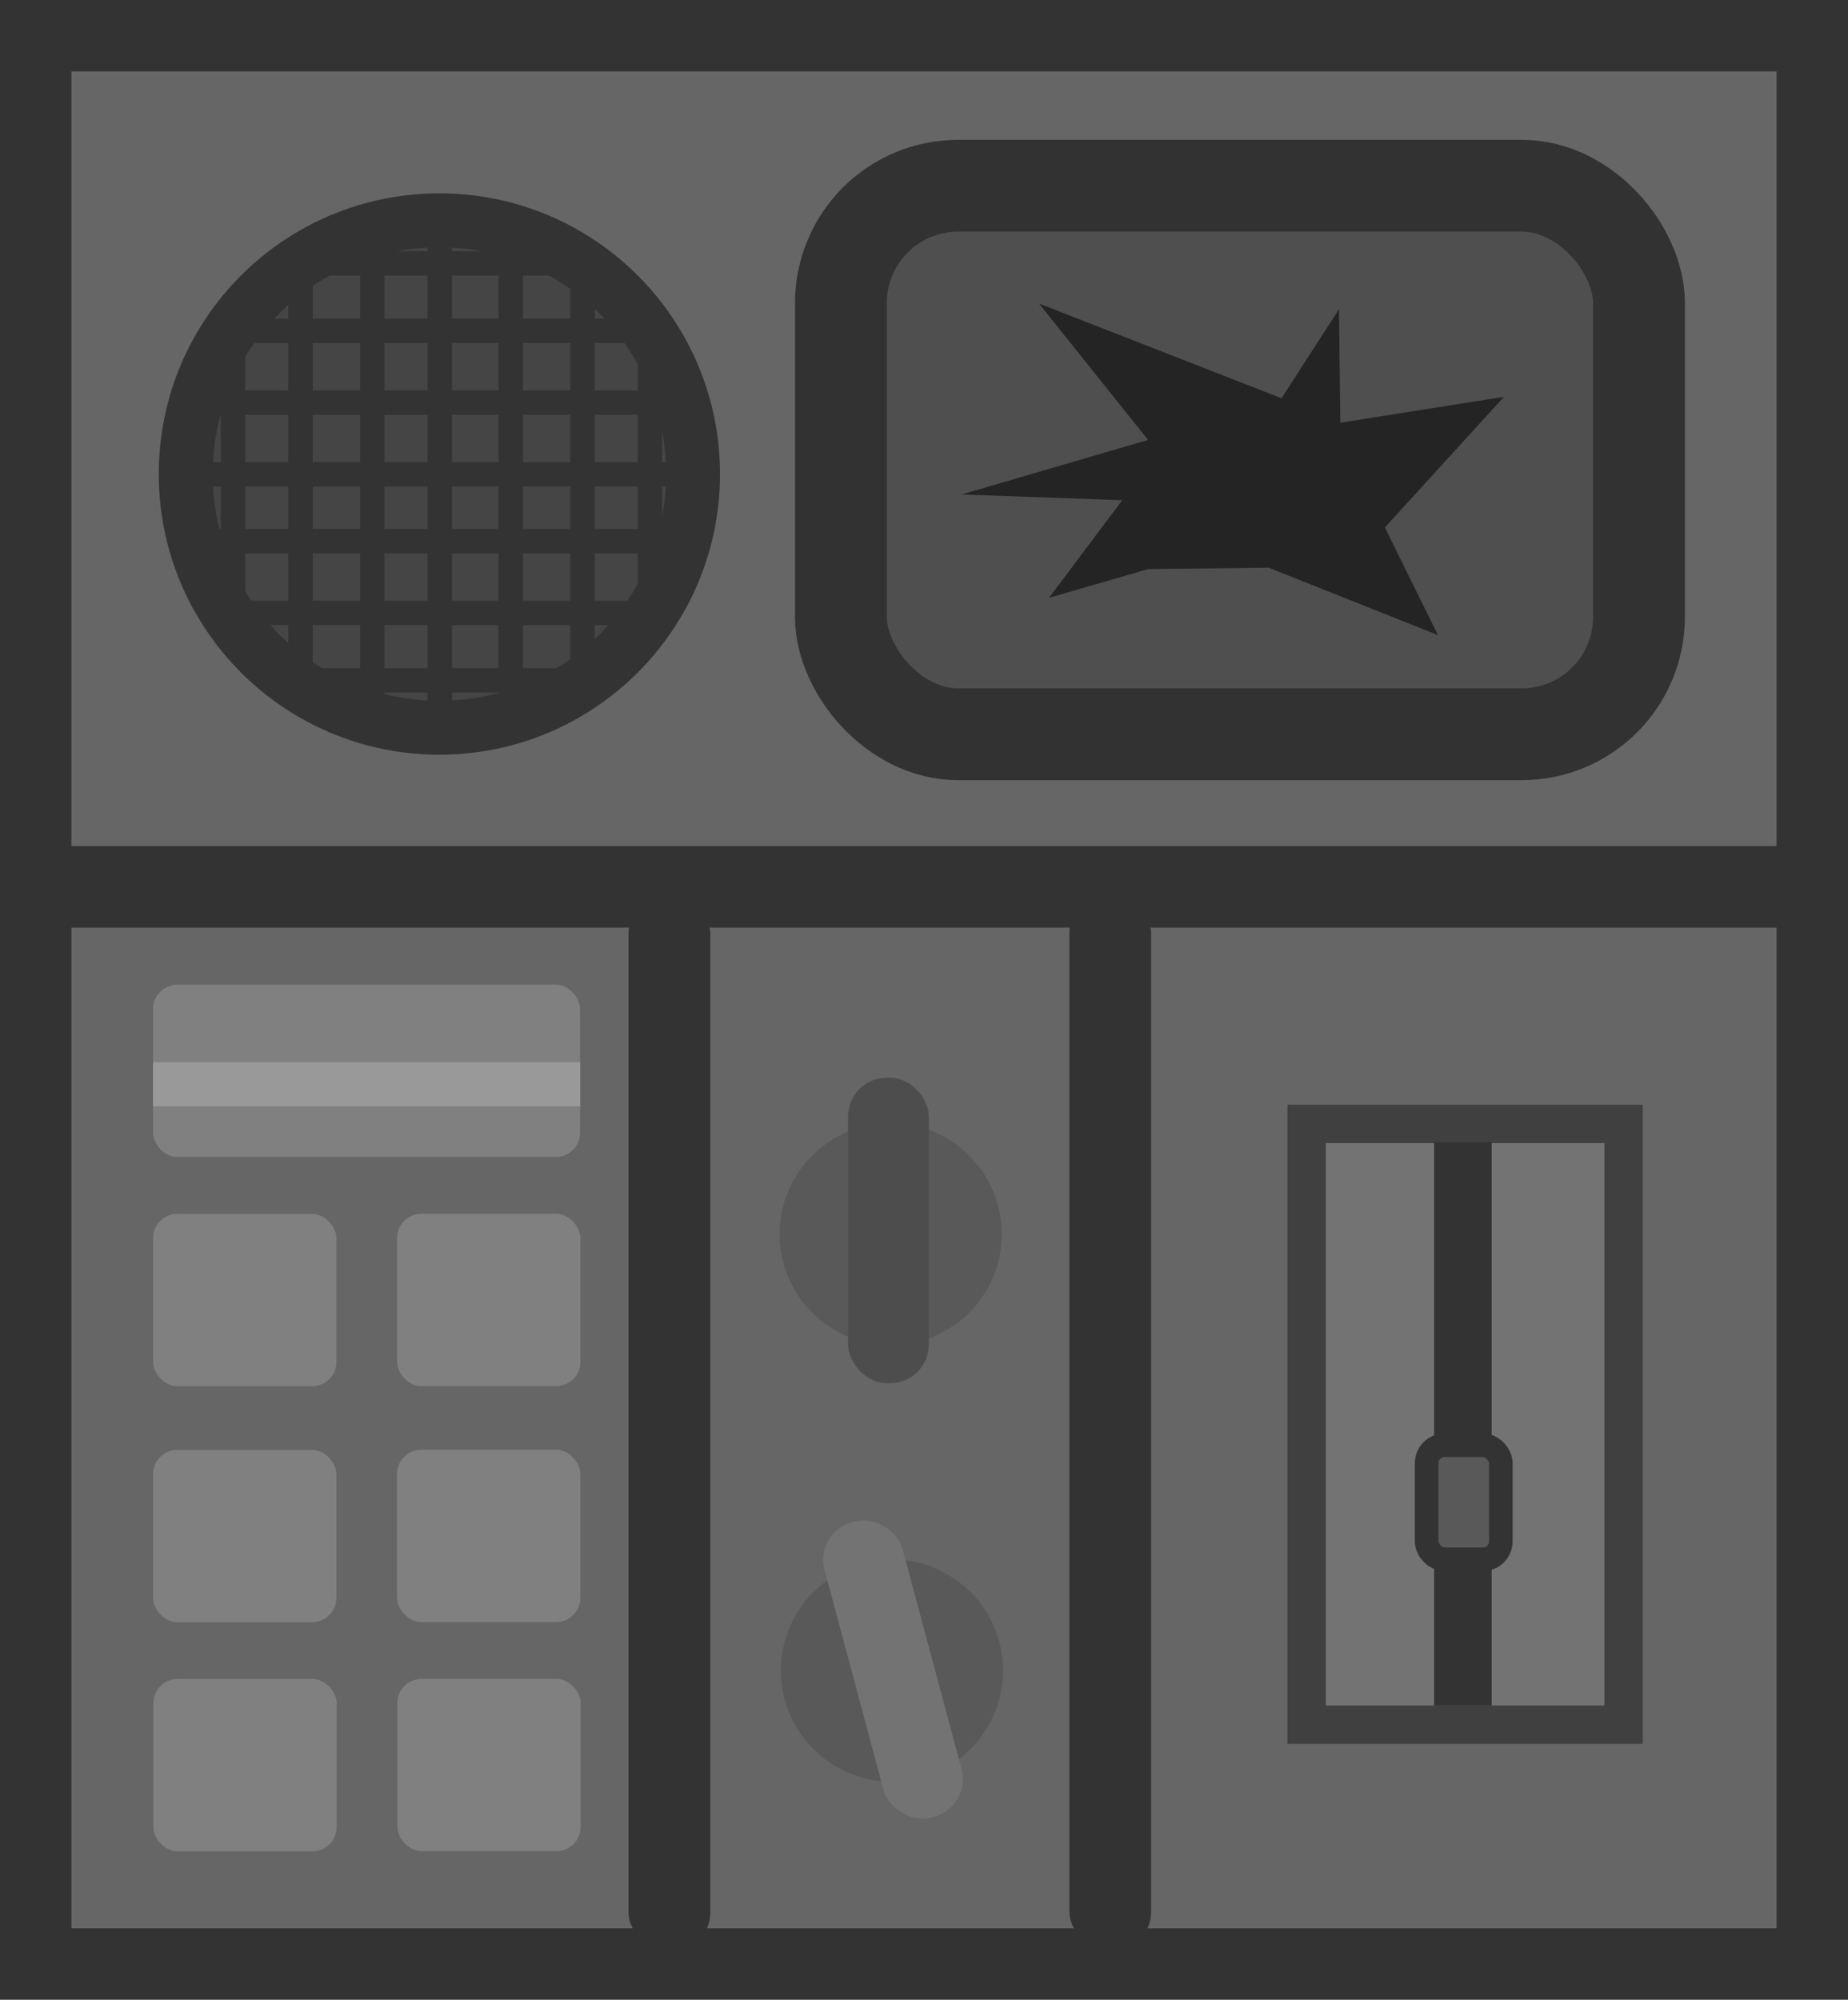 <?xml version="1.0" encoding="UTF-8" standalone="no"?>
<!-- Created with Inkscape (http://www.inkscape.org/) -->

<svg
   width="39.131mm"
   height="42.335mm"
   viewBox="0 0 39.131 42.335"
   version="1.1"
   id="svg85555"
   inkscape:version="1.3 (0e150ed6c4, 2023-07-21)"
   sodipodi:docname="panel_without_button_small.svg"
   xmlns:inkscape="http://www.inkscape.org/namespaces/inkscape"
   xmlns:sodipodi="http://sodipodi.sourceforge.net/DTD/sodipodi-0.dtd"
   xmlns="http://www.w3.org/2000/svg"
   xmlns:svg="http://www.w3.org/2000/svg">
  <sodipodi:namedview
     id="namedview85557"
     pagecolor="#ffffff"
     bordercolor="#000000"
     borderopacity="0.25"
     inkscape:showpageshadow="2"
     inkscape:pageopacity="0.0"
     inkscape:pagecheckerboard="0"
     inkscape:deskcolor="#d1d1d1"
     inkscape:document-units="mm"
     showgrid="false"
     inkscape:zoom="0.76167929"
     inkscape:cx="40.699544"
     inkscape:cy="54.484874"
     inkscape:window-width="1920"
     inkscape:window-height="1009"
     inkscape:window-x="1912"
     inkscape:window-y="-8"
     inkscape:window-maximized="1"
     inkscape:current-layer="layer1" />
  <defs
     id="defs85552" />
  <g
     inkscape:label="Слой 1"
     inkscape:groupmode="layer"
     id="layer1"
     transform="translate(-81.171,-134.106)">
    <g
       id="g94271-1"
       transform="translate(-5406.299,839.27)">
      <g
         id="g91129-2-0"
         transform="translate(124.353,-262.699)">
        <rect
           style="fill:#666666;fill-opacity:1;stroke:#333333;stroke-width:1.512;stroke-dasharray:none;stroke-opacity:1;paint-order:fill markers stroke;stop-color:#000000"
           id="rect55529-4-9-3"
           width="37.619"
           height="40.823"
           x="5363.873"
           y="-441.709"
           ry="0" />
        <circle
           style="fill:#454545;fill-opacity:1;stroke:#333333;stroke-width:1.142;stroke-dasharray:none;stroke-opacity:1;paint-order:fill markers stroke;stop-color:#000000"
           id="path60773-1-2-8-0"
           cx="5372.421"
           cy="-432.43"
           r="5.371" />
        <rect
           style="fill:#333333;fill-opacity:1;stroke:none;stroke-width:1.602;stroke-dasharray:none;stroke-opacity:1;paint-order:fill markers stroke;stop-color:#000000"
           id="rect63758-3-6-3"
           width="0.516"
           height="10.917"
           x="5372.171"
           y="-437.923" />
        <rect
           style="fill:#333333;fill-opacity:1;stroke:none;stroke-width:1.602;stroke-dasharray:none;stroke-opacity:1;paint-order:fill markers stroke;stop-color:#000000"
           id="rect63758-8-7-3-7"
           width="0.516"
           height="10.917"
           x="432.165"
           y="5367.099"
           transform="rotate(-90)" />
        <rect
           style="fill:#333333;fill-opacity:1;stroke:none;stroke-width:1.51;stroke-dasharray:none;stroke-opacity:1;paint-order:fill markers stroke;stop-color:#000000"
           id="rect63758-8-2-7-7-6"
           width="0.516"
           height="9.71"
           x="433.684"
           y="5367.424"
           transform="rotate(-90)" />
        <rect
           style="fill:#333333;fill-opacity:1;stroke:none;stroke-width:1.482;stroke-dasharray:none;stroke-opacity:1;paint-order:fill markers stroke;stop-color:#000000"
           id="rect63758-8-2-5-8-6-2"
           width="0.516"
           height="9.345"
           x="435.203"
           y="5367.869"
           transform="rotate(-90)" />
        <rect
           style="fill:#333333;fill-opacity:1;stroke:none;stroke-width:1.253;stroke-dasharray:none;stroke-opacity:1;paint-order:fill markers stroke;stop-color:#000000"
           id="rect63758-8-2-5-4-6-5-0"
           width="0.516"
           height="6.686"
           x="436.632"
           y="5369.206"
           transform="rotate(-90)" />
        <rect
           style="fill:#333333;fill-opacity:1;stroke:none;stroke-width:1.51;stroke-dasharray:none;stroke-opacity:1;paint-order:fill markers stroke;stop-color:#000000"
           id="rect63758-8-2-3-6-0-6"
           width="0.516"
           height="9.71"
           x="-431.268"
           y="5367.51"
           transform="matrix(0,1,1,0,0,0)" />
        <rect
           style="fill:#333333;fill-opacity:1;stroke:none;stroke-width:1.482;stroke-dasharray:none;stroke-opacity:1;paint-order:fill markers stroke;stop-color:#000000"
           id="rect63758-8-2-5-6-7-6-6"
           width="0.516"
           height="9.345"
           x="-429.748"
           y="5367.955"
           transform="matrix(0,1,1,0,0,0)" />
        <rect
           style="fill:#333333;fill-opacity:1;stroke:none;stroke-width:1.253;stroke-dasharray:none;stroke-opacity:1;paint-order:fill markers stroke;stop-color:#000000"
           id="rect63758-8-2-5-4-4-8-2-6"
           width="0.516"
           height="6.686"
           x="-428.32"
           y="5369.292"
           transform="matrix(0,1,1,0,0,0)" />
        <rect
           style="fill:#333333;fill-opacity:1;stroke:none;stroke-width:1.51;stroke-dasharray:none;stroke-opacity:1;paint-order:fill markers stroke;stop-color:#000000"
           id="rect63758-8-2-30-7-3-3"
           width="0.516"
           height="9.71"
           x="5370.742"
           y="-437.154" />
        <rect
           style="fill:#333333;fill-opacity:1;stroke:none;stroke-width:1.482;stroke-dasharray:none;stroke-opacity:1;paint-order:fill markers stroke;stop-color:#000000"
           id="rect63758-8-2-5-7-2-8-6"
           width="0.516"
           height="9.345"
           x="5369.222"
           y="-437.234" />
        <rect
           style="fill:#333333;fill-opacity:1;stroke:none;stroke-width:1.253;stroke-dasharray:none;stroke-opacity:1;paint-order:fill markers stroke;stop-color:#000000"
           id="rect63758-8-2-5-4-5-4-4-7"
           width="0.516"
           height="6.686"
           x="5367.794"
           y="-435.912" />
        <rect
           style="fill:#333333;fill-opacity:1;stroke:none;stroke-width:1.51;stroke-dasharray:none;stroke-opacity:1;paint-order:fill markers stroke;stop-color:#000000"
           id="rect63758-8-2-3-1-4-4-3"
           width="0.516"
           height="9.71"
           x="-5374.19"
           y="-437.239"
           transform="scale(-1,1)" />
        <rect
           style="fill:#333333;fill-opacity:1;stroke:none;stroke-width:1.482;stroke-dasharray:none;stroke-opacity:1;paint-order:fill markers stroke;stop-color:#000000"
           id="rect63758-8-2-5-6-5-7-2-5"
           width="0.516"
           height="9.345"
           x="-5375.709"
           y="-437.32"
           transform="scale(-1,1)" />
        <rect
           style="fill:#333333;fill-opacity:1;stroke:none;stroke-width:1.253;stroke-dasharray:none;stroke-opacity:1;paint-order:fill markers stroke;stop-color:#000000"
           id="rect63758-8-2-5-4-4-3-2-0-4"
           width="0.516"
           height="6.686"
           x="-5377.137"
           y="-435.998"
           transform="scale(-1,1)" />
        <rect
           style="fill:#333333;fill-opacity:1;stroke:none;stroke-width:2.302;stroke-dasharray:none;stroke-opacity:1;paint-order:fill markers stroke;stop-color:#000000"
           id="rect67632-1-0-1"
           width="38.313"
           height="1.725"
           x="5363.301"
           y="-424.553" />
        <rect
           style="fill:#4f4f4f;fill-opacity:1;stroke:#323232;stroke-width:1.944;stroke-dasharray:none;stroke-opacity:1;paint-order:fill markers stroke;stop-color:#000000"
           id="rect69275-9-8-0"
           width="16.899"
           height="11.612"
           x="5380.923"
           y="-438.533"
           ry="2.483" />
        <path
           style="fill:#242424;fill-opacity:1;stroke:none;stroke-width:1.705;stroke-dasharray:none;stroke-opacity:1;paint-order:fill markers stroke;stop-color:#000000"
           d="m 5387.427,-430.417 -2.097,0.608 1.55,-2.066 -3.403,-0.122 3.95,-1.155 -2.309,-2.887 5.135,2.005 1.216,-1.884 0.03,2.401 3.464,-0.547 -2.522,2.765 1.124,2.279 -3.586,-1.428 z"
           id="path74201-9-7-2" />
        <rect
           style="fill:#808080;fill-opacity:1;stroke:none;stroke-width:2.833;stroke-dasharray:none;stroke-opacity:1;paint-order:fill markers stroke;stop-color:#000000"
           id="rect77159-2-3-7-6"
           width="9.042"
           height="3.648"
           x="5366.358"
           y="-421.62"
           ry="0.514" />
        <rect
           style="fill:#808080;fill-opacity:1;stroke:none;stroke-width:1.856;stroke-dasharray:none;stroke-opacity:1;paint-order:fill markers stroke;stop-color:#000000"
           id="rect77159-20-1-2-6"
           width="3.882"
           height="3.648"
           x="5366.359"
           y="-416.767"
           ry="0.514" />
        <rect
           style="fill:#808080;fill-opacity:1;stroke:none;stroke-width:1.856;stroke-dasharray:none;stroke-opacity:1;paint-order:fill markers stroke;stop-color:#000000"
           id="rect77159-2-0-2-6-0"
           width="3.882"
           height="3.648"
           x="5371.525"
           y="-416.77"
           ry="0.514" />
        <rect
           style="fill:#808080;fill-opacity:1;stroke:none;stroke-width:1.856;stroke-dasharray:none;stroke-opacity:1;paint-order:fill markers stroke;stop-color:#000000"
           id="rect77159-0-4-5-8"
           width="3.882"
           height="3.648"
           x="5366.358"
           y="-411.771"
           ry="0.514" />
        <rect
           style="fill:#808080;fill-opacity:1;stroke:none;stroke-width:1.856;stroke-dasharray:none;stroke-opacity:1;paint-order:fill markers stroke;stop-color:#000000"
           id="rect77159-2-4-3-7-2"
           width="3.882"
           height="3.648"
           x="5371.524"
           y="-411.774"
           ry="0.514" />
        <rect
           style="fill:#808080;fill-opacity:1;stroke:none;stroke-width:1.856;stroke-dasharray:none;stroke-opacity:1;paint-order:fill markers stroke;stop-color:#000000"
           id="rect77159-20-6-9-2-5"
           width="3.882"
           height="3.648"
           x="5366.365"
           y="-406.921"
           ry="0.514" />
        <rect
           style="fill:#808080;fill-opacity:1;stroke:none;stroke-width:1.856;stroke-dasharray:none;stroke-opacity:1;paint-order:fill markers stroke;stop-color:#000000"
           id="rect77159-2-0-7-8-1-3"
           width="3.882"
           height="3.648"
           x="5371.531"
           y="-406.924"
           ry="0.514" />
        <circle
           style="fill:#595959;fill-opacity:1;stroke:none;stroke-width:2.694;stroke-dasharray:none;stroke-opacity:1;paint-order:fill markers stroke;stop-color:#000000"
           id="path78770-5-0-9"
           cx="5381.977"
           cy="-416.338"
           r="2.352" />
        <circle
           style="fill:#595959;fill-opacity:1;stroke:none;stroke-width:2.694;stroke-dasharray:none;stroke-opacity:1;paint-order:fill markers stroke;stop-color:#000000"
           id="path78770-3-4-1-5"
           cx="5382.004"
           cy="-407.099"
           r="2.352" />
        <rect
           style="fill:#4d4d4d;fill-opacity:1;stroke:none;stroke-width:2.95;stroke-dasharray:none;stroke-opacity:1;paint-order:fill markers stroke;stop-color:#000000"
           id="rect81218-0-2-9"
           width="1.71"
           height="6.467"
           x="5381.075"
           y="-419.65"
           ry="0.818" />
        <rect
           style="fill:#737373;fill-opacity:1;stroke:none;stroke-width:2.95;stroke-dasharray:none;stroke-opacity:1;paint-order:fill markers stroke;stop-color:#000000"
           id="rect81218-9-7-1-8"
           width="1.71"
           height="6.467"
           x="5303.155"
           y="996.488"
           ry="0.818"
           transform="rotate(-15)" />
        <rect
           style="fill:#333333;fill-opacity:1;stroke:none;stroke-width:1.856;stroke-dasharray:none;stroke-opacity:1;paint-order:fill markers stroke;stop-color:#000000"
           id="rect81429-8-5-8"
           width="1.731"
           height="22.357"
           x="5376.426"
           y="-423.516"
           ry="0.815" />
        <rect
           style="fill:#333333;fill-opacity:1;stroke:none;stroke-width:1.856;stroke-dasharray:none;stroke-opacity:1;paint-order:fill markers stroke;stop-color:#000000"
           id="rect81429-5-1-3-3"
           width="1.731"
           height="22.357"
           x="5385.761"
           y="-423.531"
           ry="0.815" />
      </g>
      <rect
         style="fill:#737373;fill-opacity:1;stroke:#404040;stroke-width:0.812;stroke-dasharray:none;stroke-opacity:1;paint-order:fill markers stroke;stop-color:#000000"
         id="rect92768-1"
         width="6.711"
         height="12.718"
         x="5515.138"
         y="-681.371" />
      <rect
         style="fill:#333333;fill-opacity:1;stroke:none;stroke-width:0.677;stroke-dasharray:none;stroke-opacity:1;paint-order:fill markers stroke;stop-color:#000000"
         id="rect94070-8"
         width="1.22"
         height="11.926"
         x="5517.836"
         y="-680.984" />
      <rect
         style="fill:#595959;fill-opacity:1;stroke:#333333;stroke-width:0.5;stroke-dasharray:none;stroke-opacity:1;paint-order:fill markers stroke;stop-color:#000000"
         id="rect94126-8"
         width="1.571"
         height="2.414"
         x="5517.679"
         y="-674.568"
         ry="0.38" />
      <rect
         style="fill:#999999;fill-opacity:1;stroke:none;stroke-width:0.548;stroke-dasharray:none;stroke-opacity:1;paint-order:fill markers stroke;stop-color:#000000"
         id="rect94180-1"
         width="9.046"
         height="0.935"
         x="5490.71"
         y="-682.678"
         ry="0" />
    </g>
  </g>
</svg>
